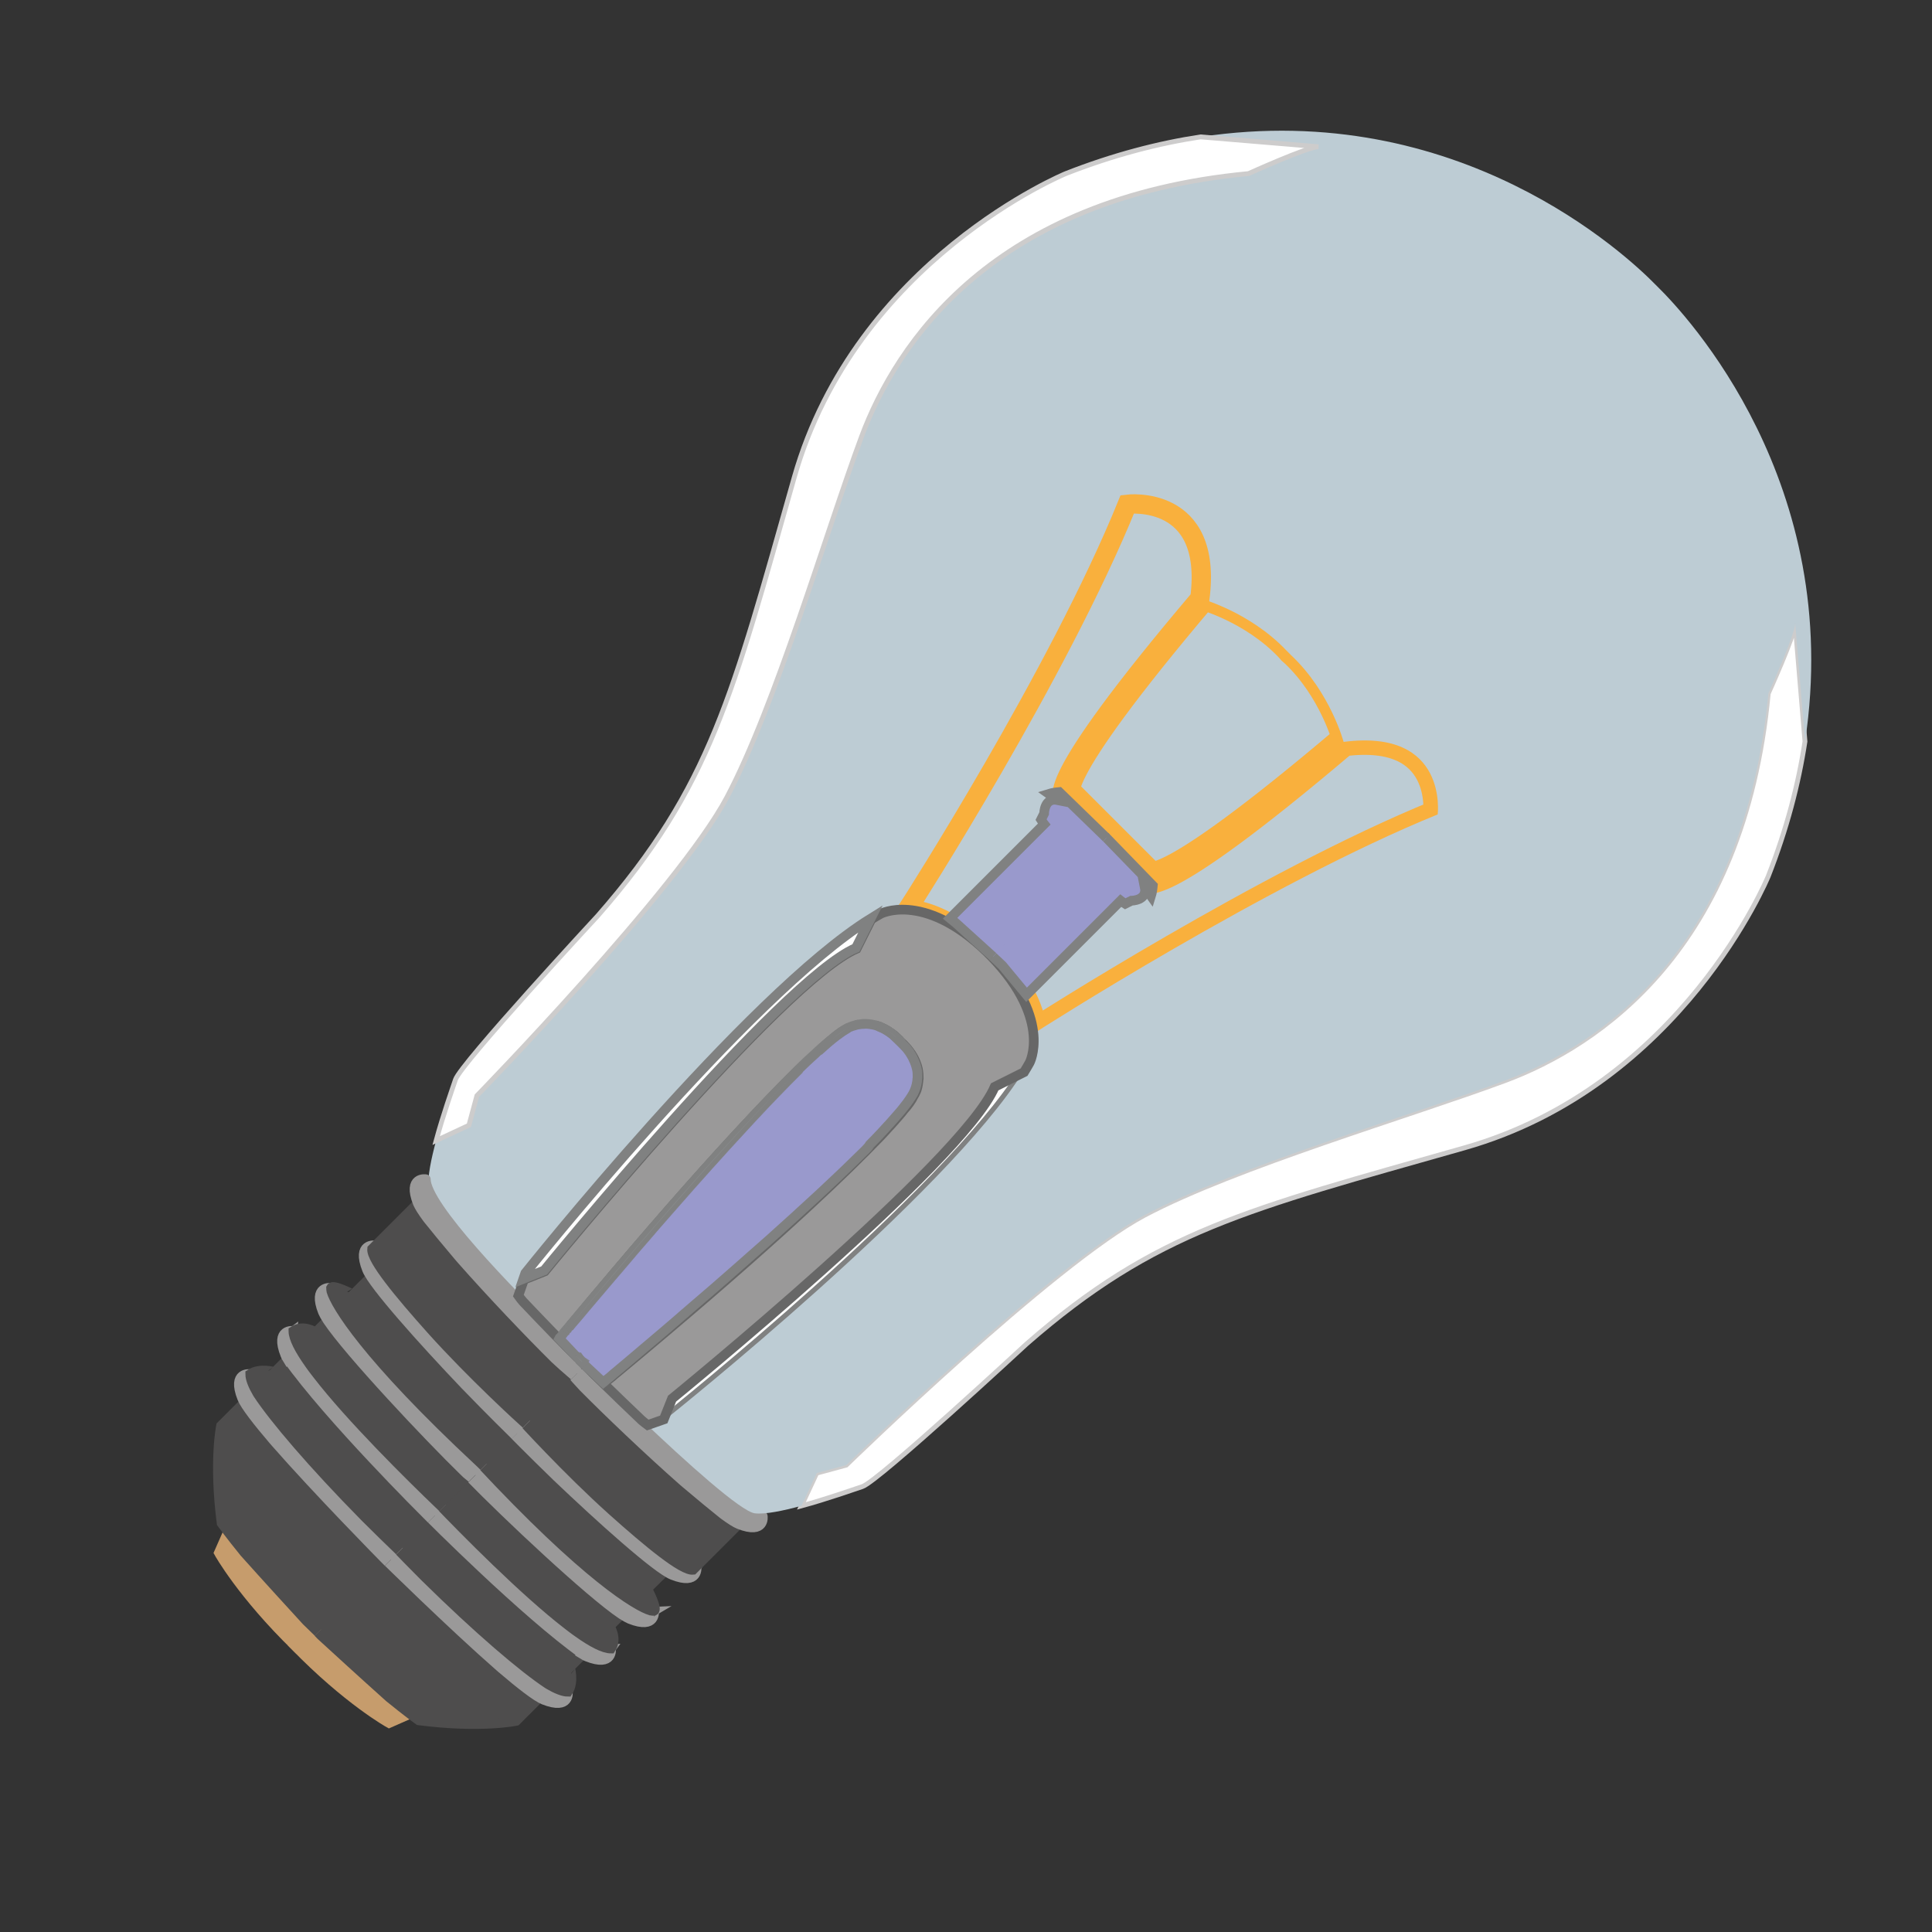 <?xml version="1.0" encoding="utf-8"?>
<!-- Generator: Adobe Illustrator 27.5.0, SVG Export Plug-In . SVG Version: 6.00 Build 0)  -->
<svg version="1.1" id="Layer_1" xmlns="http://www.w3.org/2000/svg" xmlns:xlink="http://www.w3.org/1999/xlink" x="0px" y="0px"
	 viewBox="0 0 200 200" style="enable-background:new 0 0 200 200;" xml:space="preserve">
<rect x="0" y="0" width="200" height="200" fill="#333333" stroke="none"/>
<style type="text/css">
	.st0{opacity:0.72;fill:#BDCCD4;}
	.st1{fill:#BDCCD4;stroke:#F9B03D;stroke-width:3;stroke-miterlimit:10;}
	.st2{fill:#FFFFFF;stroke:#CDCCCC;stroke-width:0.5;stroke-miterlimit:10;}
	.st3{fill:#C69C6C;stroke:#C69C6C;stroke-miterlimit:10;}
	.st4{fill:#4E4D4D;stroke:#4E4D4D;stroke-miterlimit:10;}
	.st5{fill:#9A9999;stroke:#9A9999;stroke-miterlimit:10;}
	.st6{fill:none;stroke:#020203;stroke-miterlimit:10;}
	.st7{opacity:0.82;fill:#BDCCD4;stroke:#676767;stroke-miterlimit:10;}
	.st8{opacity:0.81;fill:#BDCCD4;stroke:#676767;stroke-miterlimit:10;}
	.st9{fill:none;stroke:#F9B03D;stroke-width:2;stroke-miterlimit:10;}
	.st10{fill:#FFFFFF;stroke:#808181;stroke-miterlimit:10;}
	.st11{opacity:0.81;fill:#F2F2F2;stroke:#676767;stroke-miterlimit:10;}
	.st12{opacity:0.86;fill:#BDCCD4;stroke:#808181;stroke-miterlimit:10;}
	.st13{fill:#BDCCD4;}
	.st14{fill:#BDCCD4;stroke:#F9B03D;stroke-width:2;stroke-miterlimit:10;}
	.st15{fill:#9A9999;stroke:#676767;stroke-miterlimit:10;}
	.st16{fill:#9999CC;stroke:#808181;stroke-miterlimit:10;}
</style>
<g>
	<path class="st0" d="M69.23,146.65l-0.58,0.2l0.86-2.15c0,0,30.06-24.49,33.4-32.28l3.04-1.52
		C98.02,123.66,69.23,146.65,69.23,146.65z"/>
	<path class="st1" d="M139.39,76.49c-19.92,16.89-20.88,14.37-20.88,13.75c0-0.06,0.01-0.11,0.01-0.11l-7.61-7.61
		c0,0-0.04,0.01-0.11,0.01c-0.63,0-3.14-0.96,13.75-20.88c0,0,5.12,1.37,8.92,5.38c0.09,0.09,0.18,0.19,0.26,0.29
		c0.1,0.08,0.19,0.17,0.29,0.26C138.02,71.37,139.39,76.49,139.39,76.49z"/>
	<path class="st0" d="M93.12,107.73l-0.02,0.02c-0.03-0.03-0.06-0.05-0.09-0.08l0.02-0.02L93.12,107.73z"/>
	<path class="st1" d="M118.2,90.54c0,0.63,0.96,3.14,20.88-13.75c10.85-1.39,9.74,7.51,9.74,7.51
		c-17.57,7.14-41.25,22.32-41.9,22.73c-0.16-1.94-1.11-4.78-4.39-8.15c-0.03-0.03-0.07-0.07-0.11-0.11
		c-0.03-0.03-0.06-0.06-0.09-0.09l-0.09-0.09l0,0c-0.03-0.04-0.07-0.07-0.11-0.11l0.12-0.12c0.03,0.04,0.06,0.08,0.1,0.11
		c0.03,0.03,0.06,0.07,0.08,0.1c0.03,0.03,0.07,0.06,0.1,0.08c0.04,0.03,0.08,0.07,0.11,0.1l-0.03,0.03
		c0.63,0.76,1.46,1.76,2.51,3.03l9.74-9.74c0,0,0.19,0.15,0.47,0.32l0.64-0.32c0,0,1.67,0,1.39-1.39"/>
	<path class="st2" d="M151.61,118.82c-22.54,6.4-32,8.63-45.36,20.32c0,0-15.31,14.19-16.98,14.75c-0.97,0.32-3.7,1.29-6.31,2
		l1.58-3.39l3.06-0.83c0,0,21.43-20.87,30.89-25.88c9.46-5.01,27.55-10.3,37.29-13.92c9.74-3.62,24.77-13.64,27.27-40.08
		c0,0,2.78-6.12,2.78-7.24l1.02,12.21c-0.67,4.4-1.88,9.06-3.8,13.95C183.05,90.71,174.15,112.41,151.61,118.82z"/>
	<path class="st3" d="M42.28,177.49l-2,0.88c0,0-4.29-2.38-9.78-8.03l1.84-1.84c0.02,0.02,0.03,0.02,0.03,0.02s0.31,0.29,0.84,0.78
		l0.02,0.02c2.64,2.67,5.18,4.87,7.05,6.4c0,0,0.01,0.01,0.01,0.01C41,176.35,41.67,176.95,42.28,177.49z"/>
	<path class="st4" d="M55.8,175.78l-2.37,2.37c0,0-3.68,0.77-10.08-0.06c0,0-1.2-0.86-3.05-2.37c0,0,0,0-0.01-0.01
		c-2.65-2.37-5.62-5.09-7.05-6.4l-0.02-0.02c-0.28-0.28-0.55-0.56-0.83-0.85l7.24-7.24c0.03,0.02,0.06,0.04,0.07,0.05
		c2.59,2.67,8,7.83,12.02,11.29c0.05,0.05,0.11,0.09,0.16,0.14C53.5,174.08,54.91,175.23,55.8,175.78z"/>
	<path class="st5" d="M56.28,175.96c-0.75-0.3-2.39-1.57-4.39-3.28c-0.05-0.04-0.11-0.09-0.16-0.14
		c-5.04-4.41-12.01-11.28-12.01-11.28s0,0-0.01-0.01c-0.02-0.02-0.04-0.04-0.06-0.06l1.15-1.15c1.05,1.07,2.07,2.11,3.07,3.09
		l0.13,0.13c3.92,3.93,9.39,9.13,12.72,11.07c0.01,0.01,0.02,0.01,0.03,0.02c1.14,0.75,1.86,1.03,2.03,0.77
		C58.79,175.13,59.06,177.07,56.28,175.96z"/>
	<path class="st4" d="M58.79,175.13c-0.5,0-1.2-0.28-2.03-0.77c-0.01,0-0.02-0.01-0.03-0.02c-2.55-1.68-7.22-5.65-12.72-11.07
		l-0.13-0.13c-1.21-1.21-2.26-2.29-3.05-3.11l3.3-3.3c3.68,3.8,13.25,12.82,16.19,14.54l-1.32,1.32
		C58.99,172.59,59.47,174.1,58.79,175.13z"/>
	<path class="st5" d="M60.75,171.49c-0.12-0.05-0.27-0.12-0.43-0.22l0.02-0.02c-6-4.26-15.86-14.17-16.21-14.52l1.13-1.13
		c4.82,5.25,9.74,9.69,13.23,12.38c0.1,0.08,0.2,0.16,0.3,0.23c0.1,0.08,0.2,0.15,0.3,0.23c0.04,0.03,0.09,0.07,0.13,0.1
		c0.11,0.08,0.21,0.16,0.32,0.24c0.11,0.08,0.21,0.15,0.31,0.22c1.91,1.37,3.17,2,3.41,1.66C63.25,170.66,63.53,172.61,60.75,171.49
		z"/>
	<g>
		<line class="st6" x1="44.12" y1="156.73" x2="44.12" y2="156.73"/>
		<path class="st4" d="M63.25,170.66c-0.76,0-1.96-0.63-3.41-1.66c-0.1-0.07-0.21-0.14-0.31-0.22c-0.11-0.08-0.21-0.16-0.32-0.24
			c-0.04-0.03-0.09-0.07-0.13-0.1c-0.1-0.08-0.2-0.15-0.3-0.23c-4.51-3.47-10.67-9.72-13.49-12.66l3.01-3.01
			c0.05,0.06,0.11,0.11,0.17,0.18c0.07,0.08,0.15,0.16,0.24,0.25c2.04,2.17,8.15,8.45,15.51,14.27l-1.11,1.11
			C63.11,168.35,63.95,169.62,63.25,170.66z"/>
	</g>
	<path class="st5" d="M65.2,167.6c-0.21-0.09-0.5-0.25-0.85-0.48c-3.3-2.2-12.03-10.43-15.64-14.14c-0.09-0.09-0.17-0.18-0.24-0.25
		c-0.06-0.07-0.12-0.13-0.16-0.18l1.17-1.17c3.64,3.8,14.21,14.57,17.86,15.34c0.01,0,0.01,0,0.01,0c0.19,0.06,0.31,0.07,0.36,0.04
		C67.7,166.76,67.98,168.71,65.2,167.6z"/>
	<path class="st4" d="M67.7,166.76c-0.11,0-0.23-0.01-0.36-0.04c0,0-0.01,0-0.01,0c-1.4-0.43-6.6-3.44-17.7-15.36
		c-0.02-0.02-0.04-0.05-0.06-0.07l3.08-3.08c1.11,1.16,2.86,2.88,4.83,4.75l0.03,0.03c3.59,3.48,8.34,7.9,11.18,9.8L67,164.46
		C67,164.46,68.13,166.56,67.7,166.76z"/>
	<path class="st5" d="M69.6,163.04c-1.62-0.65-7.38-5.81-11.97-10.19l-0.03-0.03c-2.74-2.65-4.79-4.75-4.79-4.75
		s-0.01-0.01-0.02-0.02l1.16-1.16c3.85,4.01,14.95,15.3,18.16,15.3C72.1,162.21,72.38,164.15,69.6,163.04z"/>
	<path class="st4" d="M76.47,157.78l-4.73,4.73c-1.1,0.12-4.63-2.79-8.35-6.12c-4.75-4.26-9.46-9.46-9.46-9.46l4.94-4.94
		c0.35,0.39,0.87,0.94,1.53,1.6l0.04,0.04c3.28,3.53,7.17,7.04,10.29,9.7c0.09,0.08,0.18,0.16,0.28,0.24
		c1.5,1.32,2.86,2.45,3.9,3.22c0.01,0.01,0.02,0.02,0.03,0.02C75.81,157.52,76.47,157.78,76.47,157.78z"/>
	<path class="st5" d="M76.47,157.78c-0.34-0.14-0.87-0.48-1.54-0.97c-0.01,0-0.02-0.01-0.03-0.02c-0.95-0.76-2.32-1.88-3.9-3.22
		c-0.09-0.08-0.18-0.16-0.28-0.24c-3.57-3.14-7.82-7.2-10.29-9.7l-0.04-0.04c-0.51-0.55-1.01-1.1-1.48-1.65l1.05-1.05
		c0.85,0.85,1.72,1.71,2.56,2.53l0.11,0.11c4.76,4.86,13.54,13.42,16.33,13.42C78.97,156.94,79.25,158.89,76.47,157.78z"/>
	<path class="st6" d="M93.29,107.92c0.03,0.03,0.06,0.05,0.09,0.08l-0.01,0.01C93.34,107.99,93.31,107.96,93.29,107.92
		c-0.02-0.01-0.04-0.03-0.05-0.04c0.01,0,0.01,0.01,0.01,0.01l0.01,0.01C93.27,107.9,93.28,107.91,93.29,107.92L93.29,107.92z"/>
	<path class="st6" d="M60.18,140.86c0.03,0.03,0.06,0.06,0.09,0.08l-0.01,0.01C60.24,140.92,60.21,140.89,60.18,140.86z"/>
	<path class="st6" d="M94.93,110.63c-0.01-0.04-0.01-0.08-0.03-0.12c0,0.01,0.01,0.03,0.01,0.04
		C94.92,110.58,94.92,110.6,94.93,110.63z"/>
	<path class="st6" d="M60.75,141.47l1.73,1.62c-0.06-0.04-0.11-0.09-0.17-0.14c-0.09-0.08-0.19-0.15-0.28-0.24
		c-0.37-0.32-0.76-0.7-1.15-1.11C60.84,141.56,60.8,141.51,60.75,141.47z"/>
	<path class="st6" d="M94.96,110.77c0,0.03,0.01,0.06,0.01,0.09c-0.01-0.07-0.03-0.14-0.04-0.21
		C94.94,110.69,94.95,110.72,94.96,110.77C94.96,110.76,94.96,110.77,94.96,110.77z"/>
	<path class="st6" d="M94.63,113.17c-0.01,0.03-0.03,0.06-0.05,0.08c0.2-0.41,0.32-0.81,0.39-1.19c-0.03,0.2-0.07,0.41-0.14,0.63
		c-0.01,0.03-0.02,0.07-0.04,0.11c-0.01,0.04-0.03,0.08-0.05,0.12c-0.02,0.04-0.04,0.08-0.06,0.12
		C94.67,113.09,94.65,113.13,94.63,113.17z"/>
	<path class="st6" d="M90.61,118c0.14-0.14,0.28-0.29,0.4-0.42c-0.05,0.06-0.11,0.11-0.16,0.17C90.78,117.82,90.7,117.91,90.61,118z
		"/>
	<path class="st7" d="M102.34,98.69c-0.03-0.03-0.06-0.06-0.09-0.09l0,0L102.34,98.69z"/>
	<path class="st7" d="M60.73,141.44l-0.5-0.46l-0.01,0.01l-0.18-0.18l0.04-0.04c0.03,0.03,0.05,0.06,0.08,0.09l0.02,0.02
		c0.03,0.03,0.05,0.06,0.08,0.09C60.42,141.12,60.57,141.28,60.73,141.44z"/>
	<path class="st7" d="M93.99,108.66c0.23,0.3,0.47,0.67,0.66,1.1c-0.01-0.04-0.03-0.07-0.05-0.11c-0.03-0.07-0.07-0.14-0.11-0.22
		c-0.04-0.08-0.09-0.16-0.14-0.24c-0.08-0.14-0.18-0.27-0.27-0.4c-0.03-0.04-0.06-0.08-0.09-0.12c-0.05-0.06-0.1-0.13-0.15-0.18
		c-0.06-0.08-0.14-0.16-0.21-0.23c-0.07-0.08-0.14-0.15-0.21-0.22L93.38,108c-0.03-0.03-0.06-0.06-0.09-0.08l-0.01-0.01
		c-0.01-0.01-0.01-0.01-0.02-0.01l-0.01-0.01c0,0,0-0.01-0.01-0.01c0-0.01,0-0.01-0.01-0.01l-0.01-0.01
		c-0.01-0.01-0.02-0.01-0.03-0.02l-0.01-0.01c-0.01-0.01-0.01-0.02-0.02-0.02c0,0,0,0-0.01-0.01c-0.01-0.01-0.01-0.01-0.02-0.01
		l-0.01-0.01c-0.01-0.01-0.01-0.01-0.01-0.01c-0.02-0.01-0.03-0.02-0.03-0.02l0.02-0.02c0.03,0.04,0.06,0.07,0.08,0.09l0.01,0.01
		c0.03,0.02,0.06,0.05,0.09,0.08l0.08,0.08C93.55,108.15,93.77,108.38,93.99,108.66z"/>
	<path class="st7" d="M63.12,142.56c-0.04,0.03-0.08,0.06-0.11,0.09c0.03-0.02,0.06-0.04,0.08-0.07
		C63.1,142.57,63.11,142.57,63.12,142.56z"/>
	<path class="st7" d="M63.27,142.43c-0.04,0.03-0.08,0.06-0.11,0.09l0.02-0.02C63.21,142.48,63.24,142.46,63.27,142.43z"/>
	<path class="st7" d="M63.42,142.31c-0.05,0.04-0.11,0.08-0.15,0.12C63.32,142.39,63.37,142.35,63.42,142.31L63.42,142.31z"/>
	<path class="st7" d="M94.97,110.86c-0.01-0.07-0.03-0.14-0.04-0.21c0.01,0.04,0.02,0.07,0.03,0.11c0,0.01,0,0.01,0,0.01
		C94.96,110.8,94.97,110.83,94.97,110.86z"/>
	<path class="st7" d="M93.49,114.84c0,0-0.25,0.33-0.88,1.04c0-0.01,0.01-0.02,0.02-0.02c0.19-0.22,0.38-0.43,0.55-0.63
		c0.06-0.07,0.11-0.14,0.17-0.2c0.06-0.07,0.11-0.13,0.16-0.2c0.05-0.06,0.11-0.13,0.15-0.19c0.2-0.25,0.38-0.49,0.53-0.71
		c0.07-0.1,0.14-0.2,0.2-0.3c0.07-0.11,0.13-0.21,0.19-0.31C94.32,113.8,93.97,114.31,93.49,114.84z"/>
	<path class="st7" d="M92.16,116.36c0.02-0.03,0.04-0.04,0.06-0.07l0.03-0.03C92.22,116.3,92.19,116.33,92.16,116.36z"/>
	<path class="st7" d="M90.61,118c0.14-0.14,0.28-0.29,0.4-0.42c-0.05,0.06-0.11,0.11-0.16,0.17C90.78,117.82,90.7,117.91,90.61,118z
		"/>
	<path class="st7" d="M63.84,141.96c0.07-0.06,0.14-0.12,0.22-0.19c0.18-0.15,0.36-0.3,0.56-0.47c0.1-0.08,0.2-0.17,0.31-0.26
		c0.14-0.12,0.3-0.25,0.45-0.38c0.13-0.11,0.26-0.22,0.39-0.33c0.15-0.13,0.3-0.25,0.46-0.39c0.16-0.13,0.32-0.27,0.48-0.41
		c0.23-0.19,0.45-0.38,0.69-0.58c0.24-0.2,0.48-0.4,0.73-0.62c0.26-0.22,0.52-0.44,0.79-0.67c0.26-0.22,0.51-0.44,0.78-0.67
		c0.21-0.18,0.42-0.36,0.64-0.55c0.09-0.07,0.18-0.15,0.26-0.23c0.24-0.2,0.48-0.41,0.72-0.62c0.14-0.13,0.29-0.25,0.44-0.38
		c0.12-0.1,0.24-0.21,0.36-0.31c0.09-0.08,0.18-0.16,0.27-0.23c0.94-0.81,1.91-1.65,2.91-2.52c0.3-0.26,0.6-0.52,0.9-0.79
		c0.98-0.86,1.97-1.73,2.96-2.61c0.16-0.15,0.33-0.29,0.5-0.44c1.74-1.55,3.46-3.11,5.09-4.63c0.22-0.2,0.44-0.41,0.65-0.61
		c0.45-0.43,0.9-0.84,1.34-1.26c0.29-0.28,0.58-0.55,0.86-0.82c0.38-0.37,0.75-0.73,1.11-1.08c0.15-0.15,0.3-0.29,0.45-0.44
		c0.15-0.14,0.29-0.29,0.44-0.43C85.55,123.1,77.84,130.34,63.84,141.96z"/>
	<path class="st8" d="M102.65,98.77l-0.03,0.03c-0.06-0.07-0.12-0.14-0.18-0.21c0.03,0.03,0.07,0.06,0.1,0.08
		C102.58,98.71,102.62,98.74,102.65,98.77z"/>
	<path class="st9" d="M133.42,67.61c-0.03-0.03-0.06-0.06-0.09-0.09"/>
	<path class="st9" d="M106.92,107.04c-0.01,0.01-0.01,0.01-0.01,0.01"/>
	<path class="st10" d="M69.23,146.65l-0.58,0.2l0.86-2.15c0,0,30.06-24.49,33.4-32.28l3.04-1.52
		C98.02,123.66,69.23,146.65,69.23,146.65z"/>
	<path class="st11" d="M115.34,92.42l0.64-0.32c0,0,1.67,0,1.39-1.39l0.64,0.9C117.48,93.38,116.08,92.85,115.34,92.42z"/>
	<polyline class="st6" points="60.03,140.82 60.04,140.8 60.05,140.8 60.08,140.77 	"/>
	<line class="st6" x1="59.77" y1="141.08" x2="59.97" y2="140.88"/>
	<path class="st12" d="M93.14,107.78L93.14,107.78c-0.01-0.01-0.02-0.02-0.04-0.04c0,0,0.01,0.01,0.03,0.02
		C93.13,107.77,93.14,107.78,93.14,107.78z"/>
	<path class="st12" d="M60.26,140.95c0.16,0.17,0.31,0.33,0.47,0.49l-0.5-0.46l-0.09-0.09l-0.09-0.09l0.04-0.04
		c0.03,0.03,0.05,0.06,0.08,0.09l0.02,0.02C60.21,140.89,60.24,140.92,60.26,140.95L60.26,140.95z"/>
	<path class="st12" d="M93.99,108.66c0.23,0.3,0.47,0.67,0.66,1.1c-0.01-0.04-0.03-0.07-0.05-0.11c-0.03-0.07-0.07-0.14-0.11-0.22
		c-0.04-0.08-0.09-0.16-0.14-0.24c-0.08-0.14-0.18-0.27-0.27-0.4c-0.03-0.04-0.06-0.08-0.09-0.12c-0.05-0.06-0.1-0.13-0.15-0.18
		c-0.06-0.08-0.14-0.16-0.21-0.23c-0.07-0.08-0.14-0.15-0.21-0.22L93.38,108l-0.01,0.01c-0.03-0.03-0.05-0.06-0.08-0.09
		c-0.01-0.02-0.03-0.04-0.04-0.05l-0.09-0.09c0,0,0.01,0,0.01,0.01l0.01,0.01c0,0,0,0,0.01,0.01c0.01,0,0.01,0.01,0.02,0.01
		l0.01,0.01c0.03,0.02,0.06,0.05,0.09,0.08l0.08,0.08C93.55,108.15,93.77,108.38,93.99,108.66z"/>
	<path class="st12" d="M63.18,142.51c0.03-0.03,0.06-0.05,0.09-0.08c-0.04,0.03-0.08,0.06-0.11,0.09c-0.02,0.01-0.03,0.02-0.04,0.03
		c-0.04,0.03-0.08,0.06-0.11,0.09c0.03-0.02,0.06-0.04,0.08-0.07C63.11,142.56,63.15,142.53,63.18,142.51z"/>
	<path class="st12" d="M63.41,142.31c0.03-0.03,0.06-0.05,0.09-0.08C63.48,142.26,63.45,142.28,63.41,142.31L63.41,142.31z"/>
	<path class="st12" d="M94.97,110.86c-0.01-0.07-0.03-0.14-0.04-0.21c0.01,0.04,0.02,0.07,0.03,0.11c0,0.01,0,0.01,0,0.01
		C94.96,110.8,94.97,110.83,94.97,110.86z"/>
	<path class="st12" d="M94.36,113.62c0.07-0.11,0.13-0.21,0.19-0.31c-0.24,0.49-0.59,1-1.07,1.53c0,0-0.25,0.33-0.88,1.04
		c-0.04,0.04-0.07,0.08-0.11,0.13c0.04-0.05,0.09-0.1,0.13-0.15c0.19-0.22,0.38-0.43,0.55-0.63c0.06-0.07,0.11-0.14,0.17-0.2
		c0.06-0.07,0.11-0.13,0.16-0.2c0.05-0.06,0.1-0.13,0.15-0.19c0.2-0.25,0.38-0.49,0.53-0.71C94.24,113.82,94.3,113.72,94.36,113.62z
		"/>
	<path class="st12" d="M92.08,116.45c0.05-0.05,0.09-0.1,0.14-0.16l0.03-0.03c-0.03,0.03-0.06,0.06-0.08,0.09
		C92.13,116.39,92.11,116.42,92.08,116.45z"/>
	<path class="st12" d="M90.61,118c0.14-0.14,0.28-0.29,0.4-0.42c-0.05,0.06-0.11,0.11-0.16,0.17C90.78,117.82,90.7,117.91,90.61,118
		z"/>
	<path class="st12" d="M63.84,141.96c-0.07,0.06-0.14,0.11-0.21,0.17c0.13-0.11,0.27-0.23,0.43-0.36c0.18-0.15,0.36-0.3,0.56-0.47
		c0.1-0.08,0.2-0.17,0.31-0.26c0.14-0.12,0.3-0.25,0.45-0.38c0.13-0.11,0.26-0.22,0.39-0.33c0.15-0.13,0.3-0.25,0.46-0.39
		c0.16-0.13,0.32-0.27,0.48-0.41c0.23-0.19,0.45-0.38,0.69-0.58c0.24-0.2,0.48-0.4,0.73-0.62c0.26-0.22,0.52-0.44,0.79-0.67
		c0.26-0.22,0.51-0.44,0.78-0.67c0.21-0.18,0.42-0.36,0.64-0.55c0.09-0.07,0.18-0.15,0.26-0.23c0.24-0.2,0.48-0.41,0.72-0.62
		c0.14-0.13,0.29-0.25,0.44-0.38c0.12-0.1,0.24-0.21,0.36-0.31c0.09-0.08,0.18-0.16,0.27-0.23c0.94-0.81,1.91-1.65,2.91-2.52
		c0.3-0.26,0.6-0.52,0.9-0.79c0.98-0.86,1.97-1.73,2.96-2.61c0.16-0.15,0.33-0.29,0.5-0.44c1.74-1.55,3.46-3.11,5.09-4.63
		c0.22-0.2,0.44-0.41,0.65-0.61c0.45-0.43,0.9-0.84,1.34-1.26c0.29-0.28,0.58-0.55,0.86-0.82c0.38-0.37,0.75-0.73,1.11-1.08
		c0.15-0.15,0.3-0.29,0.45-0.44c0.15-0.14,0.29-0.29,0.44-0.43C85.55,123.1,77.84,130.34,63.84,141.96z"/>
	<path class="st13" d="M133.15,67.32c-3.8-4-8.92-5.38-8.92-5.38c1.39-10.85-7.51-9.74-7.51-9.74
		c-7.14,17.57-22.32,41.25-22.73,41.9c-1.82-0.15-2.87,0.4-2.87,0.4c-0.32,0.18-0.65,0.37-0.99,0.58
		c-12.76,7.91-35.75,36.71-35.75,36.71l-0.2,0.58l-0.58,1.66c0.13,0.18,0.3,0.39,0.49,0.62c-4.4-4.63-9.56-10.34-9.72-11.77
		c-0.12-1.06,0.26-2.91,0.78-4.82l3.39-1.58l0.83-3.06c0,0,20.87-21.43,25.88-30.89c5.01-9.46,10.3-27.55,13.92-37.29
		c3.62-9.74,13.64-24.77,40.08-27.27c0,0,6.12-2.78,7.24-2.78l-12.21-1.02c26.74-4.04,44.14,12.27,47.1,15.3
		c0.07,0.07,0.13,0.13,0.18,0.18c3.03,2.96,19.34,20.36,15.3,47.1l-1.02-12.21c0,1.11-2.78,7.24-2.78,7.24
		c-2.5,26.44-17.53,36.46-27.27,40.08c-9.74,3.62-27.83,8.91-37.29,13.92c-9.46,5.01-30.89,25.88-30.89,25.88l-3.06,0.83l-1.58,3.39
		c-1.91,0.52-3.76,0.9-4.82,0.78c-1.43-0.16-7.14-5.32-11.77-9.72c0.23,0.19,0.43,0.36,0.62,0.49l1.66-0.58l0.58-0.2
		c0,0,28.8-22.98,36.71-35.75c0.21-0.34,0.4-0.67,0.58-0.99c0,0,0.55-1.05,0.4-2.87c0.65-0.42,24.34-15.6,41.9-22.73
		c0,0,1.11-8.91-9.74-7.51c0,0-1.37-5.12-5.38-8.92L133.15,67.32z"/>
	<path class="st0" d="M56.33,131.52l-2.15,0.86l0.2-0.58c0,0,22.98-28.8,35.75-36.71l-1.52,3.04
		C80.82,101.47,56.33,131.52,56.33,131.52z"/>
	<path class="st0" d="M93.39,108l-0.02,0.02c-0.03-0.03-0.05-0.06-0.08-0.09l0.02-0.02L93.39,108z"/>
	<path class="st14" d="M110.32,83.66c-1.39-0.28-1.39,1.39-1.39,1.39l-0.32,0.64c0.17,0.28,0.32,0.47,0.32,0.47l-9.74,9.74
		c1.28,1.05,2.27,1.88,3.03,2.51l0.03-0.03c0.03,0.04,0.06,0.08,0.1,0.11c0.03,0.03,0.06,0.07,0.08,0.1
		c0.03,0.03,0.07,0.06,0.1,0.08c0.04,0.03,0.08,0.07,0.11,0.1l-0.12,0.12c-0.03-0.03-0.07-0.07-0.11-0.11l0,0l-0.09-0.09
		c-0.03-0.03-0.06-0.06-0.09-0.09c-0.03-0.04-0.07-0.07-0.11-0.11c-3.37-3.27-6.21-4.23-8.15-4.39c0.42-0.65,15.6-24.34,22.73-41.9
		c0,0,8.91-1.11,7.51,9.74c-16.89,19.92-14.37,20.88-13.75,20.88"/>
	<path class="st2" d="M48.54,116.49l-3.39,1.58c0.71-2.62,1.68-5.35,2-6.31c0.56-1.67,14.75-16.98,14.75-16.98
		c11.69-13.36,13.92-22.82,20.32-45.36s28.11-31.45,28.11-31.45c4.89-1.92,9.55-3.13,13.95-3.8l12.21,1.02
		c-1.11,0-7.24,2.78-7.24,2.78c-26.44,2.5-36.46,17.53-40.08,27.27c-3.62,9.74-8.91,27.83-13.92,37.29
		c-5.01,9.46-25.88,30.89-25.88,30.89L48.54,116.49z"/>
	<path class="st3" d="M23.54,158.74l-0.88,2c0,0,2.38,4.29,8.03,9.78l1.84-1.84c-0.02-0.02-0.02-0.03-0.02-0.03
		s-0.29-0.31-0.78-0.84l-0.02-0.02c-2.67-2.64-4.87-5.18-6.4-7.05c0,0-0.01-0.01-0.01-0.01C24.68,160.03,24.08,159.36,23.54,158.74z
		"/>
	<path class="st4" d="M25.25,145.23l-2.37,2.37c0,0-0.77,3.68,0.06,10.08c0,0,0.86,1.2,2.37,3.05c0,0,0,0,0.01,0.01
		c2.37,2.65,5.09,5.62,6.4,7.05l0.02,0.02c0.28,0.28,0.56,0.55,0.85,0.83l7.24-7.24c-0.02-0.03-0.04-0.06-0.05-0.07
		c-2.67-2.59-7.83-8-11.29-12.02c-0.05-0.05-0.09-0.11-0.14-0.16C26.95,147.53,25.8,146.12,25.25,145.23z"/>
	<path class="st5" d="M25.07,144.75c0.3,0.75,1.57,2.39,3.28,4.39c0.04,0.05,0.09,0.11,0.14,0.16c4.41,5.04,11.28,12.01,11.28,12.01
		s0,0,0.01,0.01c0.02,0.02,0.04,0.04,0.06,0.06l1.15-1.15c-1.07-1.05-2.11-2.07-3.09-3.07l-0.13-0.13
		c-3.93-3.92-9.13-9.39-11.07-12.72c-0.01-0.01-0.01-0.02-0.02-0.03c-0.75-1.14-1.03-1.86-0.77-2.03
		C25.9,142.24,23.96,141.97,25.07,144.75z"/>
	<path class="st4" d="M25.9,142.24c0,0.5,0.28,1.2,0.77,2.03c0,0.01,0.01,0.02,0.02,0.03c1.68,2.55,5.65,7.22,11.07,12.72l0.13,0.13
		c1.21,1.21,2.29,2.26,3.11,3.05l3.3-3.3c-3.8-3.68-12.82-13.25-14.54-16.19l-1.32,1.32C28.44,142.04,26.93,141.56,25.9,142.24z"/>
	<path class="st5" d="M29.54,140.28c0.05,0.12,0.12,0.27,0.22,0.43l0.02-0.02c4.26,6,14.17,15.86,14.52,16.21l1.13-1.13
		c-5.25-4.82-9.69-9.74-12.38-13.23c-0.08-0.1-0.16-0.2-0.23-0.3c-0.08-0.1-0.15-0.2-0.23-0.3c-0.03-0.04-0.07-0.09-0.1-0.13
		c-0.08-0.11-0.16-0.21-0.24-0.32c-0.08-0.11-0.15-0.21-0.22-0.31c-1.37-1.91-2-3.17-1.66-3.41
		C30.37,137.78,28.42,137.5,29.54,140.28z"/>
	<g>
		<line class="st6" x1="44.3" y1="156.91" x2="44.3" y2="156.91"/>
		<path class="st4" d="M30.37,137.78c0,0.76,0.63,1.96,1.66,3.41c0.07,0.1,0.14,0.21,0.22,0.31c0.08,0.11,0.16,0.21,0.24,0.32
			c0.03,0.04,0.07,0.09,0.1,0.13c0.08,0.1,0.15,0.2,0.23,0.3c3.47,4.51,9.72,10.67,12.66,13.49l3.01-3.01
			c-0.06-0.05-0.11-0.11-0.18-0.17c-0.08-0.07-0.16-0.15-0.25-0.24c-2.17-2.04-8.45-8.15-14.27-15.51l-1.11,1.11
			C32.68,137.92,31.41,137.08,30.37,137.78z"/>
	</g>
	<path class="st5" d="M33.43,135.83c0.09,0.21,0.25,0.5,0.48,0.85c2.2,3.3,10.43,12.03,14.14,15.64c0.09,0.09,0.18,0.17,0.25,0.24
		c0.07,0.06,0.13,0.12,0.18,0.16l1.17-1.17c-3.8-3.64-14.57-14.21-15.34-17.86c0-0.01,0-0.01,0-0.01c-0.06-0.19-0.07-0.31-0.04-0.36
		C34.27,133.32,32.32,133.05,33.43,135.83z"/>
	<path class="st4" d="M34.27,133.32c0,0.11,0.01,0.23,0.04,0.36c0,0,0,0.01,0,0.01c0.43,1.4,3.44,6.6,15.36,17.7
		c0.02,0.02,0.05,0.04,0.07,0.06l3.08-3.08c-1.16-1.11-2.88-2.86-4.75-4.83l-0.03-0.03c-3.48-3.59-7.9-8.34-9.8-11.18l-1.67,1.67
		C36.57,134.03,34.47,132.9,34.27,133.32z"/>
	<path class="st5" d="M37.99,131.43c0.65,1.62,5.81,7.38,10.19,11.97l0.03,0.03c2.65,2.74,4.75,4.79,4.75,4.79s0.01,0.01,0.02,0.02
		l1.16-1.16c-4.01-3.85-15.3-14.95-15.3-18.16C38.82,128.92,36.88,128.65,37.99,131.43z"/>
	<path class="st4" d="M43.25,124.56l-4.73,4.73c-0.12,1.1,2.79,4.63,6.12,8.35c4.26,4.75,9.46,9.46,9.46,9.46l4.94-4.94
		c-0.39-0.35-0.94-0.87-1.6-1.53l-0.04-0.04c-3.53-3.28-7.04-7.17-9.7-10.29c-0.08-0.09-0.16-0.18-0.24-0.28
		c-1.32-1.5-2.45-2.86-3.22-3.9c-0.01-0.01-0.02-0.02-0.02-0.03C43.51,125.22,43.25,124.56,43.25,124.56z"/>
	<path class="st5" d="M43.25,124.56c0.14,0.34,0.48,0.87,0.97,1.54c0,0.01,0.01,0.02,0.02,0.03c0.76,0.95,1.88,2.32,3.22,3.9
		c0.08,0.09,0.16,0.18,0.24,0.28c3.14,3.57,7.2,7.82,9.7,10.29l0.04,0.04c0.55,0.51,1.1,1.01,1.65,1.48l1.05-1.05
		c-0.85-0.85-1.71-1.72-2.53-2.56l-0.11-0.11c-4.86-4.76-13.42-13.54-13.42-16.33C44.09,122.06,42.14,121.78,43.25,124.56z"/>
	<path class="st6" d="M82.97,110.48c0.02-0.02,0.04-0.04,0.06-0.05c-0.08,0.07-0.16,0.15-0.24,0.23
		C82.85,110.59,82.91,110.54,82.97,110.48z"/>
	<path class="st6" d="M88.69,106.11c0.06-0.02,0.11-0.03,0.18-0.03c-0.05,0.01-0.09,0.02-0.14,0.03c-0.3,0.07-0.6,0.17-0.92,0.32
		c0.02-0.01,0.04-0.02,0.07-0.03c0.12-0.07,0.23-0.12,0.34-0.16c0.04-0.01,0.08-0.03,0.12-0.04c0.11-0.03,0.21-0.06,0.32-0.08
		C88.67,106.11,88.68,106.11,88.69,106.11z"/>
	<path class="st6" d="M59.42,140.12l0.14,0.15c-0.04-0.04-0.09-0.08-0.13-0.13L59.42,140.12c-0.41-0.38-0.78-0.77-1.1-1.13
		c-0.09-0.09-0.16-0.19-0.24-0.28c-0.05-0.06-0.09-0.11-0.14-0.17L59.42,140.12z"/>
	<path class="st6" d="M93.1,107.74c-0.03-0.03-0.06-0.05-0.09-0.08l0.01-0.01C93.05,107.68,93.08,107.71,93.1,107.74l0.01,0
		c0.01,0.01,0.01,0.01,0.01,0.02c0.01,0,0.01,0.01,0.01,0.01l0.01,0.01C93.14,107.78,93.12,107.76,93.1,107.74z"/>
	<path class="st6" d="M60.09,140.76c0.03,0.03,0.05,0.06,0.08,0.09C60.14,140.82,60.11,140.79,60.09,140.76L60.09,140.76z"/>
	<path class="st6" d="M93.19,107.83l-0.04-0.04c0.01,0.01,0.01,0.01,0.02,0.01c0,0,0,0,0.01,0.01
		C93.18,107.81,93.18,107.82,93.19,107.83z"/>
	<path class="st15" d="M93.16,107.77l-0.08-0.08c-0.13-0.13-0.3-0.3-0.51-0.47c-0.04-0.03-0.08-0.07-0.13-0.1
		c-0.05-0.04-0.1-0.08-0.15-0.11c-0.11-0.08-0.23-0.17-0.36-0.24c-0.19-0.12-0.4-0.24-0.63-0.33c-0.15-0.07-0.31-0.13-0.47-0.18
		c-0.08-0.03-0.16-0.05-0.25-0.07c-0.02-0.01-0.04-0.01-0.06-0.01c-0.07-0.02-0.14-0.03-0.21-0.04c-0.04-0.01-0.08-0.01-0.12-0.02
		c-0.05-0.01-0.11-0.02-0.17-0.02c-0.03,0-0.07-0.01-0.1-0.01c-0.04,0-0.09-0.01-0.14-0.01c-0.01,0-0.01,0-0.02,0c0,0-0.01,0-0.01,0
		c-0.02,0-0.04,0-0.05,0c-0.02,0-0.04,0-0.07,0c-0.06-0.01-0.13-0.01-0.2,0c-0.01,0-0.01,0-0.01,0c-0.01,0-0.01,0-0.02,0
		c-0.02,0-0.03,0-0.04,0.01c-0.03,0-0.06,0-0.08,0.01c-0.13,0.01-0.24,0.03-0.37,0.05c-0.06,0.01-0.12,0.02-0.18,0.03
		c-0.01,0-0.02,0-0.03,0.01c-0.11,0.02-0.21,0.05-0.32,0.08c-0.04,0.01-0.08,0.03-0.12,0.04c-0.11,0.04-0.22,0.09-0.34,0.16
		c-0.02,0.01-0.04,0.02-0.07,0.03l0,0c-0.51,0.24-1.05,0.6-1.61,1.12c0,0-0.42,0.32-1.36,1.18c-0.04,0.03-0.08,0.07-0.12,0.11
		c-0.04,0.03-0.08,0.07-0.12,0.11c-0.04,0.04-0.08,0.08-0.12,0.12c-0.07,0.06-0.14,0.12-0.2,0.18c-0.11,0.1-0.23,0.21-0.35,0.32
		c-0.12,0.12-0.25,0.24-0.39,0.36c-0.09,0.09-0.19,0.19-0.29,0.28c-0.04,0.04-0.09,0.09-0.14,0.13c-0.05,0.05-0.09,0.09-0.14,0.14
		c-0.06,0.06-0.12,0.12-0.18,0.18c0,0.01-0.01,0.02-0.02,0.02c-3.86,3.77-11.27,11.54-23.69,26.52c-0.06,0.07-0.11,0.14-0.17,0.21
		c-0.03,0.04-0.07,0.08-0.1,0.12c-0.03,0.03-0.06,0.06-0.08,0.09l0,0c-0.04,0.05-0.09,0.1-0.13,0.15c-0.03,0.04-0.06,0.08-0.09,0.11
		c-0.01,0.01-0.01,0.02-0.02,0.03c-0.04,0.04-0.07,0.08-0.1,0.13c-0.02,0.02-0.04,0.05-0.06,0.08c-0.03,0.04-0.06,0.08-0.09,0.12
		c-0.04,0.04-0.07,0.08-0.11,0.13c-0.01,0.01-0.02,0.02-0.03,0.03c-0.02,0.02-0.03,0.04-0.05,0.05c-0.02,0.02-0.03,0.04-0.05,0.06
		c-0.01,0.02-0.03,0.03-0.04,0.05c0.04,0.06,0.09,0.11,0.14,0.17c0.08,0.09,0.15,0.19,0.24,0.28c0.32,0.36,0.69,0.75,1.09,1.14
		l-0.01,0.01c-1.09-1.09-3.1-3.15-5.31-5.48c-0.19-0.23-0.36-0.43-0.49-0.62l0.58-1.66l2.15-0.86c0,0,24.49-30.06,32.28-33.4
		l1.52-3.04c0.34-0.21,0.67-0.4,0.99-0.58c0,0,1.05-0.55,2.87-0.4c1.94,0.16,4.78,1.11,8.15,4.39c0.03,0.03,0.07,0.07,0.11,0.11
		c0.03,0.03,0.06,0.06,0.09,0.09c0.03,0.03,0.06,0.06,0.09,0.09c0.04,0.03,0.07,0.07,0.11,0.11c3.27,3.37,4.23,6.21,4.39,8.15
		c0.15,1.82-0.4,2.87-0.4,2.87c-0.18,0.32-0.37,0.65-0.58,0.99l-3.04,1.52c-3.34,7.79-33.4,32.28-33.4,32.28l-0.86,2.15l-1.66,0.58
		c-0.18-0.13-0.39-0.3-0.62-0.49c-2.95-2.8-5.45-5.28-6.14-5.96l0.01-0.01l0.5,0.46l0.03,0.03c0.04,0.05,0.08,0.09,0.13,0.13
		c0.4,0.41,0.79,0.79,1.15,1.11c0.09,0.09,0.19,0.16,0.28,0.24c0.06,0.05,0.11,0.09,0.17,0.14c0.06-0.05,0.11-0.09,0.17-0.14
		c0.01-0.01,0.02-0.02,0.03-0.03c0.05-0.04,0.09-0.07,0.13-0.11c0.04-0.03,0.08-0.06,0.12-0.09c0.03-0.02,0.05-0.04,0.08-0.06
		c0.04-0.03,0.07-0.06,0.11-0.09c0.01-0.01,0.02-0.02,0.04-0.03c0.04-0.03,0.07-0.06,0.11-0.09c0.05-0.04,0.1-0.08,0.15-0.13l0,0
		c0.03-0.03,0.06-0.05,0.09-0.08c0.04-0.03,0.08-0.07,0.12-0.1c0.07-0.06,0.14-0.11,0.21-0.17c14-11.62,21.71-18.85,25.73-22.9
		c0.19-0.19,0.36-0.36,0.53-0.54c0.17-0.17,0.33-0.34,0.49-0.5l0.02-0.02c0.08-0.08,0.17-0.17,0.25-0.25
		c0.05-0.06,0.11-0.11,0.16-0.17l0.09-0.09c0.13-0.13,0.25-0.26,0.36-0.39c0.11-0.12,0.22-0.23,0.32-0.35
		c0.03-0.03,0.06-0.07,0.09-0.1c0.03-0.03,0.06-0.07,0.09-0.1c0.04-0.04,0.08-0.08,0.11-0.11c0.03-0.03,0.06-0.06,0.08-0.09
		c0.03-0.03,0.06-0.06,0.08-0.09c0.02-0.02,0.04-0.04,0.06-0.07c0.05-0.06,0.1-0.11,0.15-0.17c0.01-0.01,0.02-0.02,0.03-0.03
		c0.04-0.04,0.08-0.08,0.11-0.13c0.64-0.71,0.88-1.04,0.88-1.04c0.48-0.53,0.83-1.03,1.07-1.53c0.01-0.01,0.01-0.02,0.02-0.03
		c0.01-0.01,0.01-0.01,0.01-0.02c0.02-0.03,0.03-0.06,0.05-0.08c0.02-0.04,0.04-0.09,0.06-0.13c0.02-0.04,0.04-0.08,0.06-0.12
		c0.02-0.04,0.03-0.08,0.05-0.12c0.01-0.04,0.03-0.08,0.04-0.11c0.06-0.21,0.11-0.42,0.14-0.63c0-0.01,0-0.03,0.01-0.04
		c0.01-0.03,0.01-0.07,0.01-0.11c0.01-0.04,0.01-0.08,0.01-0.13c0-0.03,0.01-0.05,0.01-0.08c0-0.02,0.01-0.04,0.01-0.07
		c0.01-0.07,0.01-0.14,0-0.2c0-0.03,0-0.04,0-0.07c0-0.02,0-0.04,0-0.05c0-0.08,0-0.14-0.01-0.21c-0.01-0.08-0.02-0.16-0.03-0.24
		c0-0.03-0.01-0.06-0.01-0.09c0,0,0,0,0-0.01c-0.01-0.07-0.03-0.14-0.04-0.21c-0.18-0.77-0.56-1.41-0.93-1.89
		c-0.22-0.29-0.44-0.51-0.6-0.67l-0.08-0.08c-0.04-0.03-0.07-0.06-0.09-0.08"/>
	<path class="st7" d="M87.81,106.43c-0.05,0.03-0.1,0.06-0.15,0.09c-0.05,0.03-0.11,0.06-0.16,0.1c-0.11,0.07-0.23,0.14-0.35,0.22
		c-0.01,0.01-0.03,0.02-0.04,0.03c-0.17,0.12-0.34,0.24-0.52,0.38c-0.24,0.18-0.5,0.39-0.77,0.62c-0.07,0.06-0.14,0.11-0.21,0.18
		c-0.21,0.18-0.42,0.37-0.65,0.57c-0.04,0.04-0.09,0.08-0.13,0.11c0.94-0.86,1.36-1.18,1.36-1.18
		C86.75,107.03,87.29,106.67,87.81,106.43z"/>
	<path class="st7" d="M88.87,106.08c-0.05,0.01-0.09,0.02-0.14,0.03c-0.01,0-0.03,0-0.04,0.01
		C88.75,106.09,88.8,106.09,88.87,106.08z"/>
	<path class="st7" d="M59.07,137.19c12.42-14.98,19.83-22.75,23.69-26.52c-0.4,0.39-0.81,0.8-1.22,1.22
		c-0.15,0.15-0.29,0.29-0.44,0.45c-0.36,0.36-0.72,0.73-1.08,1.11c-0.27,0.28-0.54,0.57-0.82,0.86c-0.41,0.44-0.83,0.88-1.26,1.34
		c-0.28,0.3-0.57,0.61-0.85,0.92c-2.44,2.63-5.01,5.5-7.43,8.27c-0.27,0.3-0.53,0.6-0.79,0.9c-0.65,0.73-1.28,1.46-1.89,2.18
		c-0.16,0.18-0.31,0.36-0.46,0.53c-0.24,0.28-0.48,0.55-0.72,0.83c-0.14,0.16-0.27,0.31-0.4,0.47c-0.15,0.17-0.29,0.34-0.43,0.51
		c-0.32,0.37-0.62,0.72-0.92,1.08c-0.23,0.26-0.46,0.53-0.68,0.79c-0.5,0.58-0.97,1.14-1.41,1.66c-0.16,0.18-0.31,0.36-0.46,0.54
		c-0.17,0.2-0.33,0.39-0.49,0.58c-0.23,0.26-0.44,0.51-0.64,0.76c-0.13,0.15-0.26,0.31-0.38,0.45c-0.09,0.11-0.18,0.21-0.26,0.31
		c-0.17,0.2-0.33,0.39-0.47,0.56C59.2,137.05,59.13,137.12,59.07,137.19z"/>
	<path class="st7" d="M58.6,137.76c0.04-0.04,0.08-0.1,0.12-0.15l0,0C58.68,137.66,58.64,137.71,58.6,137.76z"/>
	<path class="st7" d="M58.52,137.85l-0.02,0.02c0.03-0.04,0.06-0.07,0.09-0.11C58.57,137.79,58.55,137.82,58.52,137.85z"/>
	<path class="st7" d="M90.79,106.2c0.03,0.01,0.06,0.02,0.08,0.03c-0.1-0.03-0.2-0.06-0.3-0.09
		C90.64,106.16,90.72,106.18,90.79,106.2z"/>
	<path class="st7" d="M93.3,107.91l-0.02,0.02c0,0-0.01-0.01-0.02-0.03l-0.01-0.01c0,0,0-0.01-0.01-0.01l-0.05-0.05
		c-0.01-0.01-0.01-0.02-0.02-0.02c0,0,0,0-0.01-0.01l-0.01-0.01c0,0-0.01,0-0.01-0.01l-0.01-0.01c-0.01-0.01-0.01-0.01-0.01-0.01
		c0-0.01-0.01-0.01-0.01-0.02l-0.01-0.01c-0.03-0.03-0.05-0.06-0.08-0.09l-0.03-0.03c-0.07-0.07-0.15-0.14-0.22-0.21
		c-0.08-0.07-0.15-0.14-0.23-0.21c-0.06-0.05-0.12-0.1-0.18-0.15c-0.04-0.03-0.08-0.06-0.12-0.09c-0.13-0.1-0.26-0.19-0.4-0.27
		c-0.08-0.05-0.16-0.09-0.24-0.14c-0.07-0.04-0.14-0.08-0.22-0.11c-0.07-0.04-0.15-0.07-0.22-0.1c-0.1-0.04-0.19-0.08-0.29-0.11
		c0.14,0.04,0.27,0.09,0.39,0.15c0.23,0.1,0.43,0.21,0.63,0.33c0.13,0.08,0.25,0.16,0.36,0.24c0.05,0.04,0.1,0.08,0.15,0.11
		c0.04,0.03,0.09,0.07,0.13,0.1c0.21,0.18,0.38,0.34,0.51,0.47l0.08,0.08c0.03,0.04,0.06,0.07,0.08,0.09l0.01,0.01
		C93.24,107.86,93.27,107.88,93.3,107.91z"/>
	<path class="st7" d="M102.43,98.78L102.43,98.78c-0.03-0.03-0.06-0.06-0.09-0.09L102.43,98.78z"/>
	<path class="st7" d="M60.27,140.94l-0.04,0.04l-0.18-0.18c-0.14-0.14-0.36-0.37-0.65-0.66l0.01-0.01l0.02,0.02
		c0.04,0.04,0.09,0.09,0.13,0.13l0.03,0.03c0.16,0.16,0.32,0.31,0.49,0.47c0.03,0.03,0.06,0.05,0.09,0.08l0.02,0.02
		C60.21,140.89,60.24,140.92,60.27,140.94z"/>
	<path class="st16" d="M114.38,86.57l4.96,5.11c-0.04,0.43-0.1,0.78-0.19,1.07l-0.64-0.9c0.28,1.39-1.39,1.39-1.39,1.39l-0.64,0.32
		c-0.28-0.17-0.47-0.32-0.47-0.32l-9.74,9.74c-1.05-1.28-1.88-2.27-2.51-3.03l-1-0.94"/>
	<path class="st16" d="M102.8,99.04l-3.84-3.48c-0.76-0.63,0.67,0.55-0.61-0.5l9.74-9.74c0,0-0.15-0.19-0.32-0.47l0.32-0.64
		c0,0,0-1.67,1.39-1.39l-0.9-0.64c0.29-0.09,0.64-0.15,1.07-0.19l4.88,4.74"/>
	<path class="st8" d="M102.44,98.59"/>
	<path class="st9" d="M93.99,94.11"/>
	<path class="st10" d="M56.33,131.52l-2.15,0.86l0.2-0.58c0,0,22.98-28.8,35.75-36.71l-1.52,3.04
		C80.82,101.47,56.33,131.52,56.33,131.52z"/>
	<polyline class="st6" points="59.67,139.87 59.42,140.12 59.41,140.13 	"/>
	<polyline class="st6" points="59.4,140.14 59.39,140.15 59.38,140.17 	"/>
	<line class="st6" x1="59.31" y1="140.23" x2="59.11" y2="140.43"/>
	<path class="st16" d="M89.57,119.06c-0.14,0.14-0.29,0.29-0.44,0.43c-0.15,0.15-0.29,0.29-0.45,0.44
		c-0.36,0.35-0.73,0.71-1.11,1.08c-0.28,0.27-0.57,0.54-0.86,0.82c-0.44,0.41-0.88,0.83-1.34,1.26c-0.21,0.2-0.43,0.41-0.65,0.61
		c-1.63,1.51-3.35,3.07-5.09,4.63c-0.16,0.15-0.33,0.29-0.5,0.44c-0.99,0.88-1.98,1.75-2.96,2.61c-0.3,0.27-0.6,0.53-0.9,0.79
		c-0.99,0.87-1.96,1.71-2.91,2.52c-0.09,0.08-0.18,0.16-0.27,0.23c-0.12,0.11-0.24,0.21-0.36,0.31c-0.15,0.13-0.29,0.25-0.44,0.38
		c-0.24,0.21-0.48,0.42-0.72,0.62c-0.09,0.08-0.18,0.15-0.26,0.23c-0.21,0.19-0.43,0.37-0.64,0.55c-0.26,0.23-0.52,0.45-0.78,0.67
		c-0.27,0.23-0.53,0.45-0.79,0.67c-0.24,0.21-0.49,0.42-0.73,0.62c-0.24,0.2-0.47,0.4-0.69,0.58c-0.17,0.14-0.33,0.28-0.48,0.41
		c-0.16,0.13-0.31,0.26-0.46,0.39c-0.13,0.11-0.26,0.23-0.39,0.33c-0.16,0.13-0.31,0.26-0.45,0.38c-0.11,0.09-0.21,0.18-0.31,0.26
		c-0.2,0.17-0.39,0.33-0.56,0.47c-0.16,0.13-0.29,0.24-0.43,0.36c-0.04,0.03-0.08,0.07-0.12,0.1c-0.03,0.03-0.06,0.05-0.09,0.08
		c-0.05,0.04-0.1,0.09-0.15,0.13c-0.03,0.03-0.06,0.05-0.09,0.08s-0.06,0.05-0.09,0.07c-0.03,0.03-0.05,0.05-0.08,0.07
		c-0.02,0.02-0.05,0.04-0.08,0.06c-0.04,0.03-0.08,0.06-0.12,0.09c-0.04,0.04-0.08,0.07-0.13,0.11c-0.01,0.01-0.02,0.02-0.03,0.03
		c-0.06,0.05-0.11,0.09-0.17,0.14l-1.73-1.62l-0.03-0.03c-0.16-0.16-0.31-0.32-0.47-0.49l0.01-0.01c-0.03-0.03-0.06-0.05-0.09-0.08
		l-0.02-0.02c-0.03-0.03-0.06-0.06-0.08-0.09l-0.01,0.01c-0.17-0.16-0.33-0.31-0.49-0.47l-0.03-0.03l-0.14-0.15l-1.48-1.57
		c0.01-0.02,0.03-0.03,0.04-0.05c0.02-0.02,0.04-0.04,0.05-0.06c0.02-0.02,0.03-0.04,0.05-0.05c0.01-0.01,0.02-0.02,0.03-0.03
		c0.04-0.05,0.07-0.09,0.11-0.13c0.03-0.04,0.06-0.08,0.09-0.12c0.02-0.03,0.04-0.05,0.06-0.08c0.03-0.04,0.07-0.08,0.1-0.13
		c0.01-0.01,0.01-0.02,0.02-0.03l0.02-0.02c0.03-0.03,0.05-0.06,0.08-0.09c0.04-0.05,0.08-0.1,0.13-0.15
		c0.03-0.03,0.05-0.06,0.08-0.09c0.03-0.04,0.07-0.08,0.1-0.12c0.11-0.13,0.23-0.27,0.36-0.43c0.15-0.18,0.3-0.36,0.47-0.56
		c0.08-0.1,0.17-0.2,0.26-0.31c0.12-0.14,0.25-0.29,0.38-0.45c0.2-0.24,0.41-0.49,0.64-0.76c0.16-0.19,0.32-0.38,0.49-0.58
		c0.15-0.18,0.3-0.36,0.46-0.54c0.44-0.52,0.91-1.08,1.41-1.66c0.22-0.26,0.45-0.52,0.68-0.79c0.3-0.35,0.6-0.71,0.92-1.08
		c0.14-0.16,0.29-0.34,0.43-0.51c0.13-0.15,0.26-0.31,0.4-0.47c0.23-0.27,0.47-0.55,0.72-0.83c0.15-0.18,0.3-0.35,0.46-0.53
		c0.61-0.71,1.25-1.44,1.89-2.18c0.26-0.3,0.52-0.6,0.79-0.9c2.42-2.77,4.99-5.64,7.43-8.27c0.28-0.31,0.57-0.62,0.85-0.92
		c0.42-0.46,0.84-0.9,1.26-1.34c0.28-0.29,0.55-0.58,0.82-0.86c0.36-0.38,0.72-0.75,1.08-1.11c0.15-0.15,0.3-0.3,0.44-0.45
		c0.42-0.43,0.83-0.83,1.22-1.22c0.01-0.01,0.02-0.01,0.02-0.02c0.08-0.08,0.16-0.15,0.24-0.23l0.09-0.09
		c0.05-0.04,0.09-0.09,0.14-0.13c0.1-0.1,0.2-0.19,0.29-0.28c0.14-0.13,0.26-0.25,0.39-0.36c0.12-0.11,0.23-0.22,0.35-0.32
		c0.06-0.06,0.13-0.12,0.2-0.18c0.04-0.04,0.08-0.08,0.12-0.12c0.04-0.04,0.08-0.08,0.12-0.11c0.08-0.08,0.16-0.15,0.25-0.22
		c0.22-0.2,0.44-0.39,0.65-0.57c0.07-0.06,0.14-0.12,0.21-0.18c0.27-0.23,0.53-0.44,0.77-0.62c0.18-0.14,0.36-0.27,0.52-0.38
		c0.01-0.01,0.03-0.02,0.04-0.03c0.12-0.08,0.23-0.16,0.35-0.22c0.05-0.04,0.11-0.07,0.16-0.1c0.05-0.03,0.1-0.06,0.15-0.09l0,0
		c0.32-0.15,0.63-0.25,0.92-0.32c0.05-0.01,0.09-0.02,0.14-0.03c0.12-0.02,0.24-0.04,0.37-0.05c0.03,0,0.06-0.01,0.08-0.01
		c0.01-0.01,0.03-0.01,0.04-0.01c0,0,0.01,0,0.02,0c0,0,0,0,0.01,0c0.07,0,0.14,0,0.2,0c0.02,0,0.04,0,0.07,0c0.02,0,0.03,0,0.05,0
		c0.01,0,0.01,0,0.01,0c0.01,0,0.01,0,0.02,0c0.05,0,0.09,0.01,0.14,0.01c0.04,0,0.07,0.01,0.1,0.01c0.06,0.01,0.11,0.01,0.17,0.02
		c0.04,0.01,0.08,0.01,0.12,0.02c0.07,0.01,0.14,0.03,0.21,0.04c0.02,0,0.04,0.01,0.06,0.01c0.01,0,0.02,0.01,0.03,0.01
		c0.1,0.02,0.2,0.06,0.3,0.09c0.1,0.03,0.19,0.07,0.29,0.11c0.08,0.03,0.15,0.06,0.22,0.1c0.07,0.03,0.14,0.07,0.22,0.11
		c0.08,0.04,0.16,0.09,0.24,0.14c0.14,0.08,0.27,0.18,0.4,0.27c0.04,0.03,0.08,0.06,0.12,0.09c0.06,0.05,0.13,0.1,0.18,0.15
		c0.08,0.06,0.16,0.14,0.23,0.21c0.08,0.07,0.15,0.14,0.22,0.21l0.03,0.03l-0.01,0.01c0.03,0.03,0.06,0.05,0.09,0.08
		c0.02,0.01,0.04,0.03,0.05,0.04l0.09,0.09c0.01,0.01,0.03,0.03,0.04,0.05c0.03,0.03,0.05,0.06,0.08,0.09l0.01-0.01l0.03,0.03
		c0.07,0.07,0.14,0.15,0.21,0.22c0.07,0.08,0.14,0.15,0.21,0.23c0.05,0.06,0.1,0.12,0.15,0.18c0.03,0.04,0.06,0.08,0.09,0.12
		c0.1,0.13,0.19,0.26,0.27,0.4c0.05,0.08,0.09,0.16,0.14,0.24c0.04,0.07,0.08,0.14,0.11,0.22c0.02,0.04,0.04,0.07,0.05,0.11
		c0.02,0.04,0.03,0.07,0.05,0.11c0.04,0.09,0.07,0.18,0.11,0.27c0.03,0.08,0.05,0.17,0.08,0.25c0.01,0.04,0.02,0.08,0.03,0.11
		c0.01,0.04,0.02,0.08,0.03,0.12c0,0.01,0.01,0.01,0.01,0.02c0.01,0.07,0.03,0.14,0.04,0.21c0.01,0.08,0.03,0.16,0.03,0.24
		c0.01,0.07,0.01,0.14,0.01,0.21c0.01,0.02,0,0.04,0,0.05c0,0.02,0,0.04,0,0.07c0,0.07,0,0.13,0,0.2c0,0.03,0,0.05-0.01,0.07
		c0,0.03,0,0.06-0.01,0.08c0,0.04-0.01,0.08-0.01,0.13c0,0.04-0.01,0.08-0.01,0.11c0,0.01,0,0.03-0.01,0.04
		c-0.06,0.38-0.18,0.78-0.39,1.19c0,0.01-0.01,0.02-0.01,0.02c0,0.01-0.01,0.03-0.02,0.03c-0.06,0.1-0.12,0.2-0.19,0.31
		c-0.06,0.09-0.13,0.19-0.2,0.3c-0.15,0.22-0.33,0.46-0.53,0.71c-0.05,0.06-0.1,0.13-0.15,0.19c-0.05,0.06-0.1,0.13-0.16,0.2
		c-0.05,0.06-0.11,0.13-0.17,0.2c-0.17,0.2-0.35,0.41-0.55,0.63c-0.04,0.05-0.09,0.1-0.13,0.15c-0.01,0.01-0.02,0.02-0.03,0.03
		c-0.05,0.05-0.1,0.11-0.15,0.17c-0.02,0.02-0.04,0.04-0.06,0.07l-0.03,0.03c-0.05,0.05-0.09,0.1-0.14,0.16
		c-0.03,0.04-0.07,0.08-0.11,0.11c-0.03,0.03-0.06,0.07-0.09,0.1c-0.03,0.03-0.06,0.06-0.09,0.1c-0.1,0.11-0.21,0.23-0.32,0.35
		c-0.12,0.13-0.24,0.26-0.36,0.39l-0.09,0.09c-0.13,0.13-0.26,0.28-0.4,0.42l-0.02,0.02c-0.16,0.16-0.32,0.33-0.49,0.5
		C89.93,118.69,89.76,118.87,89.57,119.06z"/>
	<path class="st12" d="M84.96,108.61c-0.08,0.07-0.17,0.14-0.25,0.22c0.04-0.04,0.08-0.07,0.12-0.11c0.94-0.86,1.36-1.18,1.36-1.18
		c0.56-0.51,1.1-0.87,1.61-1.12c-0.05,0.03-0.1,0.06-0.15,0.09c-0.05,0.03-0.11,0.06-0.16,0.1c-0.11,0.07-0.23,0.14-0.35,0.22
		c-0.01,0.01-0.03,0.02-0.04,0.03c-0.17,0.12-0.34,0.24-0.52,0.38c-0.24,0.18-0.5,0.39-0.77,0.62c-0.07,0.06-0.14,0.11-0.21,0.18
		C85.4,108.22,85.18,108.41,84.96,108.61z"/>
	<path class="st12" d="M59.26,136.97c-0.13,0.16-0.24,0.29-0.36,0.43c0.06-0.07,0.12-0.14,0.17-0.21
		c12.42-14.98,19.83-22.75,23.69-26.52c-0.4,0.39-0.81,0.8-1.22,1.22c-0.15,0.15-0.29,0.29-0.44,0.45
		c-0.36,0.36-0.72,0.73-1.08,1.11c-0.27,0.28-0.54,0.57-0.82,0.86c-0.41,0.44-0.83,0.88-1.26,1.34c-0.28,0.3-0.57,0.61-0.85,0.92
		c-2.44,2.63-5.01,5.5-7.43,8.27c-0.27,0.3-0.53,0.6-0.79,0.9c-0.65,0.73-1.28,1.46-1.89,2.18c-0.16,0.18-0.31,0.36-0.46,0.53
		c-0.24,0.28-0.48,0.55-0.72,0.83c-0.14,0.16-0.27,0.31-0.4,0.47c-0.15,0.17-0.29,0.34-0.43,0.51c-0.32,0.37-0.62,0.72-0.92,1.08
		c-0.23,0.26-0.46,0.53-0.68,0.79c-0.5,0.58-0.97,1.14-1.41,1.66c-0.16,0.18-0.31,0.36-0.46,0.54c-0.17,0.2-0.33,0.39-0.49,0.58
		c-0.23,0.26-0.44,0.51-0.64,0.76c-0.13,0.16-0.26,0.31-0.38,0.45c-0.09,0.11-0.18,0.21-0.26,0.31
		C59.56,136.61,59.41,136.8,59.26,136.97z"/>
	<path class="st12" d="M58.8,137.52c-0.03,0.03-0.05,0.06-0.08,0.09l0,0C58.75,137.58,58.77,137.55,58.8,137.52z"/>
	<path class="st12" d="M58.6,137.76c-0.03,0.03-0.05,0.06-0.08,0.09l-0.02,0.02C58.53,137.84,58.56,137.8,58.6,137.76z"/>
	<path class="st12" d="M92.77,107.41c-0.08-0.07-0.15-0.14-0.23-0.21c-0.06-0.05-0.12-0.1-0.18-0.15c-0.04-0.03-0.08-0.06-0.12-0.09
		c-0.13-0.1-0.26-0.19-0.4-0.27c-0.08-0.05-0.16-0.09-0.24-0.14c-0.07-0.04-0.14-0.08-0.22-0.11c-0.07-0.04-0.15-0.07-0.22-0.1
		c-0.1-0.04-0.19-0.08-0.29-0.11c0.14,0.04,0.27,0.09,0.39,0.15c0.23,0.1,0.43,0.21,0.63,0.33c0.13,0.08,0.25,0.16,0.36,0.24
		c0.05,0.04,0.1,0.08,0.15,0.11c0.04,0.03,0.09,0.07,0.13,0.1c0.21,0.18,0.38,0.34,0.51,0.47l0.08,0.08
		c0.03,0.04,0.06,0.07,0.08,0.09l0.01,0.01c0.01,0.01,0.02,0.02,0.02,0.03l0.01,0.01c0,0,0.01,0.01,0.01,0.01l-0.09-0.09
		c-0.01-0.01-0.03-0.03-0.05-0.04c-0.03-0.03-0.06-0.05-0.09-0.08l0.01-0.01l-0.03-0.03C92.92,107.55,92.85,107.48,92.77,107.41z"/>
	<path class="st12" d="M93.29,107.93c-0.01-0.02-0.03-0.04-0.04-0.05c0.01,0,0.01,0.01,0.01,0.01l0.01,0.01
		C93.28,107.92,93.29,107.93,93.29,107.93z"/>
	<path class="st12" d="M60.18,140.86c0.03,0.03,0.06,0.06,0.09,0.08l-0.04,0.04l-0.09-0.09l-0.09-0.09l-0.46-0.5
		c0.16,0.16,0.32,0.31,0.49,0.47l0.01-0.01c0.03,0.03,0.05,0.06,0.08,0.09L60.18,140.86z"/>
</g>
</svg>

